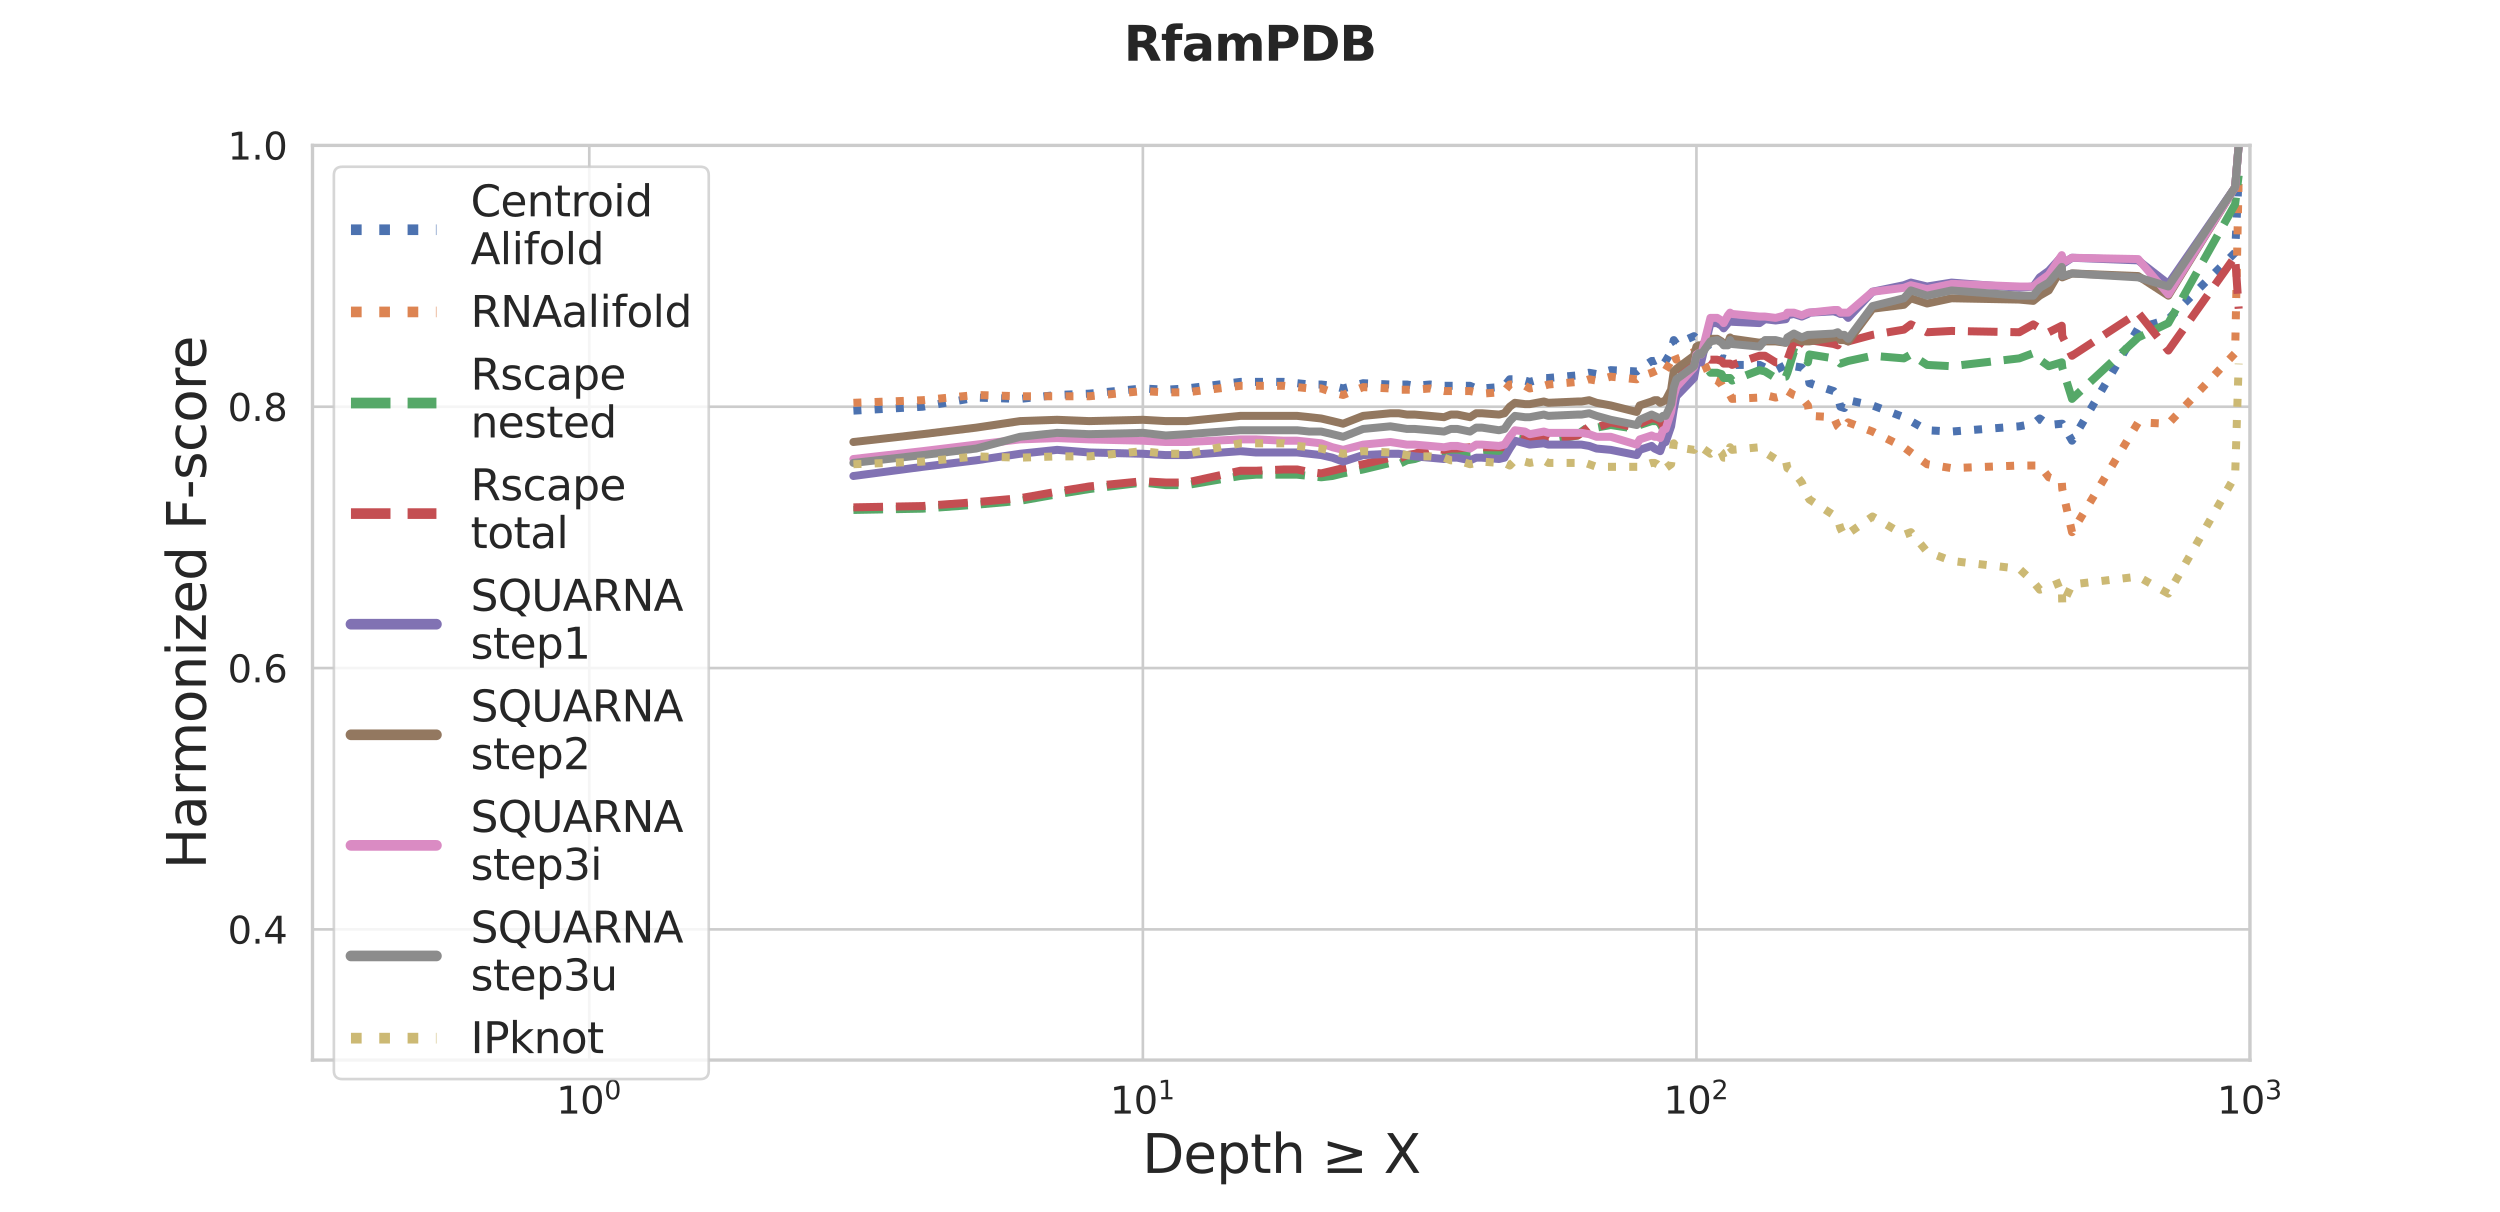 <?xml version="1.0" encoding="utf-8" standalone="no"?>
<!DOCTYPE svg PUBLIC "-//W3C//DTD SVG 1.1//EN"
  "http://www.w3.org/Graphics/SVG/1.1/DTD/svg11.dtd">
<svg xmlns:xlink="http://www.w3.org/1999/xlink" width="936pt" height="453.6pt" viewBox="0 0 936 453.6" xmlns="http://www.w3.org/2000/svg" version="1.1">
 <defs>
  <style type="text/css">*{stroke-linejoin: round; stroke-linecap: butt}</style>
 </defs>
 <g id="figure_1">
  <g id="patch_1">
   <path d="M 0 453.6 
L 936 453.6 
L 936 0 
L 0 0 
z
" style="fill: #ffffff"/>
  </g>
  <g id="axes_1">
   <g id="patch_2">
    <path d="M 117 396.9 
L 842.4 396.9 
L 842.4 54.432 
L 117 54.432 
z
" style="fill: #ffffff"/>
   </g>
   <g id="matplotlib.axis_1">
    <g id="xtick_1">
     <g id="line2d_1">
      <path d="M 220.629 396.9 
L 220.629 54.432 
" clip-path="url(#p20f7339129)" style="fill: none; stroke: #cccccc; stroke-linecap: round"/>
     </g>
     <g id="text_1">
      <!-- $\mathdefault{10^{0}}$ -->
      <g style="fill: #262626" transform="translate(208.309 417.038)scale(0.14 -0.14)">
       <defs>
        <path id="DejaVuSans-31" d="M 794 531 
L 1825 531 
L 1825 4091 
L 703 3866 
L 703 4441 
L 1819 4666 
L 2450 4666 
L 2450 531 
L 3481 531 
L 3481 0 
L 794 0 
L 794 531 
z
" transform="scale(0.016)"/>
        <path id="DejaVuSans-30" d="M 2034 4250 
Q 1547 4250 1301 3770 
Q 1056 3291 1056 2328 
Q 1056 1369 1301 889 
Q 1547 409 2034 409 
Q 2525 409 2770 889 
Q 3016 1369 3016 2328 
Q 3016 3291 2770 3770 
Q 2525 4250 2034 4250 
z
M 2034 4750 
Q 2819 4750 3233 4129 
Q 3647 3509 3647 2328 
Q 3647 1150 3233 529 
Q 2819 -91 2034 -91 
Q 1250 -91 836 529 
Q 422 1150 422 2328 
Q 422 3509 836 4129 
Q 1250 4750 2034 4750 
z
" transform="scale(0.016)"/>
       </defs>
       <use xlink:href="#DejaVuSans-31" transform="translate(0 0.766)"/>
       <use xlink:href="#DejaVuSans-30" transform="translate(63.623 0.766)"/>
       <use xlink:href="#DejaVuSans-30" transform="translate(128.203 39.047)scale(0.7)"/>
      </g>
     </g>
    </g>
    <g id="xtick_2">
     <g id="line2d_2">
      <path d="M 427.886 396.9 
L 427.886 54.432 
" clip-path="url(#p20f7339129)" style="fill: none; stroke: #cccccc; stroke-linecap: round"/>
     </g>
     <g id="text_2">
      <!-- $\mathdefault{10^{1}}$ -->
      <g style="fill: #262626" transform="translate(415.566 417.038)scale(0.14 -0.14)">
       <use xlink:href="#DejaVuSans-31" transform="translate(0 0.684)"/>
       <use xlink:href="#DejaVuSans-30" transform="translate(63.623 0.684)"/>
       <use xlink:href="#DejaVuSans-31" transform="translate(128.203 38.966)scale(0.7)"/>
      </g>
     </g>
    </g>
    <g id="xtick_3">
     <g id="line2d_3">
      <path d="M 635.143 396.9 
L 635.143 54.432 
" clip-path="url(#p20f7339129)" style="fill: none; stroke: #cccccc; stroke-linecap: round"/>
     </g>
     <g id="text_3">
      <!-- $\mathdefault{10^{2}}$ -->
      <g style="fill: #262626" transform="translate(622.823 417.038)scale(0.14 -0.14)">
       <defs>
        <path id="DejaVuSans-32" d="M 1228 531 
L 3431 531 
L 3431 0 
L 469 0 
L 469 531 
Q 828 903 1448 1529 
Q 2069 2156 2228 2338 
Q 2531 2678 2651 2914 
Q 2772 3150 2772 3378 
Q 2772 3750 2511 3984 
Q 2250 4219 1831 4219 
Q 1534 4219 1204 4116 
Q 875 4013 500 3803 
L 500 4441 
Q 881 4594 1212 4672 
Q 1544 4750 1819 4750 
Q 2544 4750 2975 4387 
Q 3406 4025 3406 3419 
Q 3406 3131 3298 2873 
Q 3191 2616 2906 2266 
Q 2828 2175 2409 1742 
Q 1991 1309 1228 531 
z
" transform="scale(0.016)"/>
       </defs>
       <use xlink:href="#DejaVuSans-31" transform="translate(0 0.766)"/>
       <use xlink:href="#DejaVuSans-30" transform="translate(63.623 0.766)"/>
       <use xlink:href="#DejaVuSans-32" transform="translate(128.203 39.047)scale(0.7)"/>
      </g>
     </g>
    </g>
    <g id="xtick_4">
     <g id="line2d_4">
      <path d="M 842.4 396.9 
L 842.4 54.432 
" clip-path="url(#p20f7339129)" style="fill: none; stroke: #cccccc; stroke-linecap: round"/>
     </g>
     <g id="text_4">
      <!-- $\mathdefault{10^{3}}$ -->
      <g style="fill: #262626" transform="translate(830.08 417.038)scale(0.14 -0.14)">
       <defs>
        <path id="DejaVuSans-33" d="M 2597 2516 
Q 3050 2419 3304 2112 
Q 3559 1806 3559 1356 
Q 3559 666 3084 287 
Q 2609 -91 1734 -91 
Q 1441 -91 1130 -33 
Q 819 25 488 141 
L 488 750 
Q 750 597 1062 519 
Q 1375 441 1716 441 
Q 2309 441 2620 675 
Q 2931 909 2931 1356 
Q 2931 1769 2642 2001 
Q 2353 2234 1838 2234 
L 1294 2234 
L 1294 2753 
L 1863 2753 
Q 2328 2753 2575 2939 
Q 2822 3125 2822 3475 
Q 2822 3834 2567 4026 
Q 2313 4219 1838 4219 
Q 1578 4219 1281 4162 
Q 984 4106 628 3988 
L 628 4550 
Q 988 4650 1302 4700 
Q 1616 4750 1894 4750 
Q 2613 4750 3031 4423 
Q 3450 4097 3450 3541 
Q 3450 3153 3228 2886 
Q 3006 2619 2597 2516 
z
" transform="scale(0.016)"/>
       </defs>
       <use xlink:href="#DejaVuSans-31" transform="translate(0 0.766)"/>
       <use xlink:href="#DejaVuSans-30" transform="translate(63.623 0.766)"/>
       <use xlink:href="#DejaVuSans-33" transform="translate(128.203 39.047)scale(0.7)"/>
      </g>
     </g>
    </g>
    <g id="xtick_5"/>
    <g id="xtick_6"/>
    <g id="xtick_7"/>
    <g id="xtick_8"/>
    <g id="xtick_9"/>
    <g id="xtick_10"/>
    <g id="xtick_11"/>
    <g id="xtick_12"/>
    <g id="xtick_13"/>
    <g id="xtick_14"/>
    <g id="xtick_15"/>
    <g id="xtick_16"/>
    <g id="xtick_17"/>
    <g id="xtick_18"/>
    <g id="xtick_19"/>
    <g id="xtick_20"/>
    <g id="xtick_21"/>
    <g id="xtick_22"/>
    <g id="xtick_23"/>
    <g id="xtick_24"/>
    <g id="xtick_25"/>
    <g id="xtick_26"/>
    <g id="xtick_27"/>
    <g id="xtick_28"/>
    <g id="xtick_29"/>
    <g id="xtick_30"/>
    <g id="xtick_31"/>
    <g id="xtick_32"/>
    <g id="xtick_33"/>
    <g id="xtick_34"/>
    <g id="text_5">
     <!-- Depth ≥ X -->
     <g style="fill: #262626" transform="translate(427.655 439.146)scale(0.2 -0.2)">
      <defs>
       <path id="DejaVuSans-44" d="M 1259 4147 
L 1259 519 
L 2022 519 
Q 2988 519 3436 956 
Q 3884 1394 3884 2338 
Q 3884 3275 3436 3711 
Q 2988 4147 2022 4147 
L 1259 4147 
z
M 628 4666 
L 1925 4666 
Q 3281 4666 3915 4102 
Q 4550 3538 4550 2338 
Q 4550 1131 3912 565 
Q 3275 0 1925 0 
L 628 0 
L 628 4666 
z
" transform="scale(0.016)"/>
       <path id="DejaVuSans-65" d="M 3597 1894 
L 3597 1613 
L 953 1613 
Q 991 1019 1311 708 
Q 1631 397 2203 397 
Q 2534 397 2845 478 
Q 3156 559 3463 722 
L 3463 178 
Q 3153 47 2828 -22 
Q 2503 -91 2169 -91 
Q 1331 -91 842 396 
Q 353 884 353 1716 
Q 353 2575 817 3079 
Q 1281 3584 2069 3584 
Q 2775 3584 3186 3129 
Q 3597 2675 3597 1894 
z
M 3022 2063 
Q 3016 2534 2758 2815 
Q 2500 3097 2075 3097 
Q 1594 3097 1305 2825 
Q 1016 2553 972 2059 
L 3022 2063 
z
" transform="scale(0.016)"/>
       <path id="DejaVuSans-70" d="M 1159 525 
L 1159 -1331 
L 581 -1331 
L 581 3500 
L 1159 3500 
L 1159 2969 
Q 1341 3281 1617 3432 
Q 1894 3584 2278 3584 
Q 2916 3584 3314 3078 
Q 3713 2572 3713 1747 
Q 3713 922 3314 415 
Q 2916 -91 2278 -91 
Q 1894 -91 1617 61 
Q 1341 213 1159 525 
z
M 3116 1747 
Q 3116 2381 2855 2742 
Q 2594 3103 2138 3103 
Q 1681 3103 1420 2742 
Q 1159 2381 1159 1747 
Q 1159 1113 1420 752 
Q 1681 391 2138 391 
Q 2594 391 2855 752 
Q 3116 1113 3116 1747 
z
" transform="scale(0.016)"/>
       <path id="DejaVuSans-74" d="M 1172 4494 
L 1172 3500 
L 2356 3500 
L 2356 3053 
L 1172 3053 
L 1172 1153 
Q 1172 725 1289 603 
Q 1406 481 1766 481 
L 2356 481 
L 2356 0 
L 1766 0 
Q 1100 0 847 248 
Q 594 497 594 1153 
L 594 3053 
L 172 3053 
L 172 3500 
L 594 3500 
L 594 4494 
L 1172 4494 
z
" transform="scale(0.016)"/>
       <path id="DejaVuSans-68" d="M 3513 2113 
L 3513 0 
L 2938 0 
L 2938 2094 
Q 2938 2591 2744 2837 
Q 2550 3084 2163 3084 
Q 1697 3084 1428 2787 
Q 1159 2491 1159 1978 
L 1159 0 
L 581 0 
L 581 4863 
L 1159 4863 
L 1159 2956 
Q 1366 3272 1645 3428 
Q 1925 3584 2291 3584 
Q 2894 3584 3203 3211 
Q 3513 2838 3513 2113 
z
" transform="scale(0.016)"/>
       <path id="DejaVuSans-20" transform="scale(0.016)"/>
       <path id="DejaVuSans-2265" d="M 678 3175 
L 678 3725 
L 4684 2578 
L 4684 2047 
L 678 897 
L 678 1453 
L 3681 2309 
L 678 3175 
z
M 4684 531 
L 4684 0 
L 678 0 
L 678 531 
L 4684 531 
z
" transform="scale(0.016)"/>
       <path id="DejaVuSans-58" d="M 403 4666 
L 1081 4666 
L 2241 2931 
L 3406 4666 
L 4084 4666 
L 2584 2425 
L 4184 0 
L 3506 0 
L 2194 1984 
L 872 0 
L 191 0 
L 1856 2491 
L 403 4666 
z
" transform="scale(0.016)"/>
      </defs>
      <use xlink:href="#DejaVuSans-44"/>
      <use xlink:href="#DejaVuSans-65" x="77.002"/>
      <use xlink:href="#DejaVuSans-70" x="138.525"/>
      <use xlink:href="#DejaVuSans-74" x="202.002"/>
      <use xlink:href="#DejaVuSans-68" x="241.211"/>
      <use xlink:href="#DejaVuSans-20" x="304.59"/>
      <use xlink:href="#DejaVuSans-2265" x="336.377"/>
      <use xlink:href="#DejaVuSans-20" x="420.166"/>
      <use xlink:href="#DejaVuSans-58" x="451.953"/>
     </g>
    </g>
   </g>
   <g id="matplotlib.axis_2">
    <g id="ytick_1">
     <g id="line2d_5">
      <path d="M 117 347.976 
L 842.4 347.976 
" clip-path="url(#p20f7339129)" style="fill: none; stroke: #cccccc; stroke-linecap: round"/>
     </g>
     <g id="text_6">
      <!-- 0.4 -->
      <g style="fill: #262626" transform="translate(85.236 353.295)scale(0.14 -0.14)">
       <defs>
        <path id="DejaVuSans-2e" d="M 684 794 
L 1344 794 
L 1344 0 
L 684 0 
L 684 794 
z
" transform="scale(0.016)"/>
        <path id="DejaVuSans-34" d="M 2419 4116 
L 825 1625 
L 2419 1625 
L 2419 4116 
z
M 2253 4666 
L 3047 4666 
L 3047 1625 
L 3713 1625 
L 3713 1100 
L 3047 1100 
L 3047 0 
L 2419 0 
L 2419 1100 
L 313 1100 
L 313 1709 
L 2253 4666 
z
" transform="scale(0.016)"/>
       </defs>
       <use xlink:href="#DejaVuSans-30"/>
       <use xlink:href="#DejaVuSans-2e" x="63.623"/>
       <use xlink:href="#DejaVuSans-34" x="95.41"/>
      </g>
     </g>
    </g>
    <g id="ytick_2">
     <g id="line2d_6">
      <path d="M 117 250.128 
L 842.4 250.128 
" clip-path="url(#p20f7339129)" style="fill: none; stroke: #cccccc; stroke-linecap: round"/>
     </g>
     <g id="text_7">
      <!-- 0.6 -->
      <g style="fill: #262626" transform="translate(85.236 255.447)scale(0.14 -0.14)">
       <defs>
        <path id="DejaVuSans-36" d="M 2113 2584 
Q 1688 2584 1439 2293 
Q 1191 2003 1191 1497 
Q 1191 994 1439 701 
Q 1688 409 2113 409 
Q 2538 409 2786 701 
Q 3034 994 3034 1497 
Q 3034 2003 2786 2293 
Q 2538 2584 2113 2584 
z
M 3366 4563 
L 3366 3988 
Q 3128 4100 2886 4159 
Q 2644 4219 2406 4219 
Q 1781 4219 1451 3797 
Q 1122 3375 1075 2522 
Q 1259 2794 1537 2939 
Q 1816 3084 2150 3084 
Q 2853 3084 3261 2657 
Q 3669 2231 3669 1497 
Q 3669 778 3244 343 
Q 2819 -91 2113 -91 
Q 1303 -91 875 529 
Q 447 1150 447 2328 
Q 447 3434 972 4092 
Q 1497 4750 2381 4750 
Q 2619 4750 2861 4703 
Q 3103 4656 3366 4563 
z
" transform="scale(0.016)"/>
       </defs>
       <use xlink:href="#DejaVuSans-30"/>
       <use xlink:href="#DejaVuSans-2e" x="63.623"/>
       <use xlink:href="#DejaVuSans-36" x="95.41"/>
      </g>
     </g>
    </g>
    <g id="ytick_3">
     <g id="line2d_7">
      <path d="M 117 152.28 
L 842.4 152.28 
" clip-path="url(#p20f7339129)" style="fill: none; stroke: #cccccc; stroke-linecap: round"/>
     </g>
     <g id="text_8">
      <!-- 0.8 -->
      <g style="fill: #262626" transform="translate(85.236 157.599)scale(0.14 -0.14)">
       <defs>
        <path id="DejaVuSans-38" d="M 2034 2216 
Q 1584 2216 1326 1975 
Q 1069 1734 1069 1313 
Q 1069 891 1326 650 
Q 1584 409 2034 409 
Q 2484 409 2743 651 
Q 3003 894 3003 1313 
Q 3003 1734 2745 1975 
Q 2488 2216 2034 2216 
z
M 1403 2484 
Q 997 2584 770 2862 
Q 544 3141 544 3541 
Q 544 4100 942 4425 
Q 1341 4750 2034 4750 
Q 2731 4750 3128 4425 
Q 3525 4100 3525 3541 
Q 3525 3141 3298 2862 
Q 3072 2584 2669 2484 
Q 3125 2378 3379 2068 
Q 3634 1759 3634 1313 
Q 3634 634 3220 271 
Q 2806 -91 2034 -91 
Q 1263 -91 848 271 
Q 434 634 434 1313 
Q 434 1759 690 2068 
Q 947 2378 1403 2484 
z
M 1172 3481 
Q 1172 3119 1398 2916 
Q 1625 2713 2034 2713 
Q 2441 2713 2670 2916 
Q 2900 3119 2900 3481 
Q 2900 3844 2670 4047 
Q 2441 4250 2034 4250 
Q 1625 4250 1398 4047 
Q 1172 3844 1172 3481 
z
" transform="scale(0.016)"/>
       </defs>
       <use xlink:href="#DejaVuSans-30"/>
       <use xlink:href="#DejaVuSans-2e" x="63.623"/>
       <use xlink:href="#DejaVuSans-38" x="95.41"/>
      </g>
     </g>
    </g>
    <g id="ytick_4">
     <g id="line2d_8">
      <path d="M 117 54.432 
L 842.4 54.432 
" clip-path="url(#p20f7339129)" style="fill: none; stroke: #cccccc; stroke-linecap: round"/>
     </g>
     <g id="text_9">
      <!-- 1.0 -->
      <g style="fill: #262626" transform="translate(85.236 59.751)scale(0.14 -0.14)">
       <use xlink:href="#DejaVuSans-31"/>
       <use xlink:href="#DejaVuSans-2e" x="63.623"/>
       <use xlink:href="#DejaVuSans-30" x="95.41"/>
      </g>
     </g>
    </g>
    <g id="text_10">
     <!-- Harmonized F-score -->
     <g style="fill: #262626" transform="translate(77.076 325.378)rotate(-90)scale(0.2 -0.2)">
      <defs>
       <path id="DejaVuSans-48" d="M 628 4666 
L 1259 4666 
L 1259 2753 
L 3553 2753 
L 3553 4666 
L 4184 4666 
L 4184 0 
L 3553 0 
L 3553 2222 
L 1259 2222 
L 1259 0 
L 628 0 
L 628 4666 
z
" transform="scale(0.016)"/>
       <path id="DejaVuSans-61" d="M 2194 1759 
Q 1497 1759 1228 1600 
Q 959 1441 959 1056 
Q 959 750 1161 570 
Q 1363 391 1709 391 
Q 2188 391 2477 730 
Q 2766 1069 2766 1631 
L 2766 1759 
L 2194 1759 
z
M 3341 1997 
L 3341 0 
L 2766 0 
L 2766 531 
Q 2569 213 2275 61 
Q 1981 -91 1556 -91 
Q 1019 -91 701 211 
Q 384 513 384 1019 
Q 384 1609 779 1909 
Q 1175 2209 1959 2209 
L 2766 2209 
L 2766 2266 
Q 2766 2663 2505 2880 
Q 2244 3097 1772 3097 
Q 1472 3097 1187 3025 
Q 903 2953 641 2809 
L 641 3341 
Q 956 3463 1253 3523 
Q 1550 3584 1831 3584 
Q 2591 3584 2966 3190 
Q 3341 2797 3341 1997 
z
" transform="scale(0.016)"/>
       <path id="DejaVuSans-72" d="M 2631 2963 
Q 2534 3019 2420 3045 
Q 2306 3072 2169 3072 
Q 1681 3072 1420 2755 
Q 1159 2438 1159 1844 
L 1159 0 
L 581 0 
L 581 3500 
L 1159 3500 
L 1159 2956 
Q 1341 3275 1631 3429 
Q 1922 3584 2338 3584 
Q 2397 3584 2469 3576 
Q 2541 3569 2628 3553 
L 2631 2963 
z
" transform="scale(0.016)"/>
       <path id="DejaVuSans-6d" d="M 3328 2828 
Q 3544 3216 3844 3400 
Q 4144 3584 4550 3584 
Q 5097 3584 5394 3201 
Q 5691 2819 5691 2113 
L 5691 0 
L 5113 0 
L 5113 2094 
Q 5113 2597 4934 2840 
Q 4756 3084 4391 3084 
Q 3944 3084 3684 2787 
Q 3425 2491 3425 1978 
L 3425 0 
L 2847 0 
L 2847 2094 
Q 2847 2600 2669 2842 
Q 2491 3084 2119 3084 
Q 1678 3084 1418 2786 
Q 1159 2488 1159 1978 
L 1159 0 
L 581 0 
L 581 3500 
L 1159 3500 
L 1159 2956 
Q 1356 3278 1631 3431 
Q 1906 3584 2284 3584 
Q 2666 3584 2933 3390 
Q 3200 3197 3328 2828 
z
" transform="scale(0.016)"/>
       <path id="DejaVuSans-6f" d="M 1959 3097 
Q 1497 3097 1228 2736 
Q 959 2375 959 1747 
Q 959 1119 1226 758 
Q 1494 397 1959 397 
Q 2419 397 2687 759 
Q 2956 1122 2956 1747 
Q 2956 2369 2687 2733 
Q 2419 3097 1959 3097 
z
M 1959 3584 
Q 2709 3584 3137 3096 
Q 3566 2609 3566 1747 
Q 3566 888 3137 398 
Q 2709 -91 1959 -91 
Q 1206 -91 779 398 
Q 353 888 353 1747 
Q 353 2609 779 3096 
Q 1206 3584 1959 3584 
z
" transform="scale(0.016)"/>
       <path id="DejaVuSans-6e" d="M 3513 2113 
L 3513 0 
L 2938 0 
L 2938 2094 
Q 2938 2591 2744 2837 
Q 2550 3084 2163 3084 
Q 1697 3084 1428 2787 
Q 1159 2491 1159 1978 
L 1159 0 
L 581 0 
L 581 3500 
L 1159 3500 
L 1159 2956 
Q 1366 3272 1645 3428 
Q 1925 3584 2291 3584 
Q 2894 3584 3203 3211 
Q 3513 2838 3513 2113 
z
" transform="scale(0.016)"/>
       <path id="DejaVuSans-69" d="M 603 3500 
L 1178 3500 
L 1178 0 
L 603 0 
L 603 3500 
z
M 603 4863 
L 1178 4863 
L 1178 4134 
L 603 4134 
L 603 4863 
z
" transform="scale(0.016)"/>
       <path id="DejaVuSans-7a" d="M 353 3500 
L 3084 3500 
L 3084 2975 
L 922 459 
L 3084 459 
L 3084 0 
L 275 0 
L 275 525 
L 2438 3041 
L 353 3041 
L 353 3500 
z
" transform="scale(0.016)"/>
       <path id="DejaVuSans-64" d="M 2906 2969 
L 2906 4863 
L 3481 4863 
L 3481 0 
L 2906 0 
L 2906 525 
Q 2725 213 2448 61 
Q 2172 -91 1784 -91 
Q 1150 -91 751 415 
Q 353 922 353 1747 
Q 353 2572 751 3078 
Q 1150 3584 1784 3584 
Q 2172 3584 2448 3432 
Q 2725 3281 2906 2969 
z
M 947 1747 
Q 947 1113 1208 752 
Q 1469 391 1925 391 
Q 2381 391 2643 752 
Q 2906 1113 2906 1747 
Q 2906 2381 2643 2742 
Q 2381 3103 1925 3103 
Q 1469 3103 1208 2742 
Q 947 2381 947 1747 
z
" transform="scale(0.016)"/>
       <path id="DejaVuSans-46" d="M 628 4666 
L 3309 4666 
L 3309 4134 
L 1259 4134 
L 1259 2759 
L 3109 2759 
L 3109 2228 
L 1259 2228 
L 1259 0 
L 628 0 
L 628 4666 
z
" transform="scale(0.016)"/>
       <path id="DejaVuSans-2d" d="M 313 2009 
L 1997 2009 
L 1997 1497 
L 313 1497 
L 313 2009 
z
" transform="scale(0.016)"/>
       <path id="DejaVuSans-73" d="M 2834 3397 
L 2834 2853 
Q 2591 2978 2328 3040 
Q 2066 3103 1784 3103 
Q 1356 3103 1142 2972 
Q 928 2841 928 2578 
Q 928 2378 1081 2264 
Q 1234 2150 1697 2047 
L 1894 2003 
Q 2506 1872 2764 1633 
Q 3022 1394 3022 966 
Q 3022 478 2636 193 
Q 2250 -91 1575 -91 
Q 1294 -91 989 -36 
Q 684 19 347 128 
L 347 722 
Q 666 556 975 473 
Q 1284 391 1588 391 
Q 1994 391 2212 530 
Q 2431 669 2431 922 
Q 2431 1156 2273 1281 
Q 2116 1406 1581 1522 
L 1381 1569 
Q 847 1681 609 1914 
Q 372 2147 372 2553 
Q 372 3047 722 3315 
Q 1072 3584 1716 3584 
Q 2034 3584 2315 3537 
Q 2597 3491 2834 3397 
z
" transform="scale(0.016)"/>
       <path id="DejaVuSans-63" d="M 3122 3366 
L 3122 2828 
Q 2878 2963 2633 3030 
Q 2388 3097 2138 3097 
Q 1578 3097 1268 2742 
Q 959 2388 959 1747 
Q 959 1106 1268 751 
Q 1578 397 2138 397 
Q 2388 397 2633 464 
Q 2878 531 3122 666 
L 3122 134 
Q 2881 22 2623 -34 
Q 2366 -91 2075 -91 
Q 1284 -91 818 406 
Q 353 903 353 1747 
Q 353 2603 823 3093 
Q 1294 3584 2113 3584 
Q 2378 3584 2631 3529 
Q 2884 3475 3122 3366 
z
" transform="scale(0.016)"/>
      </defs>
      <use xlink:href="#DejaVuSans-48"/>
      <use xlink:href="#DejaVuSans-61" x="75.195"/>
      <use xlink:href="#DejaVuSans-72" x="136.475"/>
      <use xlink:href="#DejaVuSans-6d" x="175.838"/>
      <use xlink:href="#DejaVuSans-6f" x="273.25"/>
      <use xlink:href="#DejaVuSans-6e" x="334.432"/>
      <use xlink:href="#DejaVuSans-69" x="397.811"/>
      <use xlink:href="#DejaVuSans-7a" x="425.594"/>
      <use xlink:href="#DejaVuSans-65" x="478.084"/>
      <use xlink:href="#DejaVuSans-64" x="539.607"/>
      <use xlink:href="#DejaVuSans-20" x="603.084"/>
      <use xlink:href="#DejaVuSans-46" x="634.871"/>
      <use xlink:href="#DejaVuSans-2d" x="692.391"/>
      <use xlink:href="#DejaVuSans-73" x="728.475"/>
      <use xlink:href="#DejaVuSans-63" x="780.574"/>
      <use xlink:href="#DejaVuSans-6f" x="835.555"/>
      <use xlink:href="#DejaVuSans-72" x="896.736"/>
      <use xlink:href="#DejaVuSans-65" x="935.6"/>
     </g>
    </g>
   </g>
   <g id="line2d_9">
    <path d="M 319.515 153.748 
L 345.41 152.28 
L 365.495 148.855 
L 381.906 149.345 
L 395.781 147.877 
L 407.8 147.388 
L 427.886 145.431 
L 436.465 145.92 
L 444.297 145.431 
L 464.382 142.984 
L 470.191 142.984 
L 480.793 142.984 
L 485.659 143.474 
L 490.276 143.963 
L 494.668 143.963 
L 498.855 144.452 
L 502.856 145.431 
L 510.362 143.474 
L 520.562 143.963 
L 523.721 143.963 
L 526.773 143.963 
L 529.724 144.452 
L 535.351 143.963 
L 540.648 144.452 
L 543.183 144.452 
L 545.65 144.452 
L 550.388 144.452 
L 552.667 145.431 
L 554.89 145.431 
L 561.246 144.941 
L 563.269 144.452 
L 565.247 142.006 
L 567.183 142.006 
L 570.934 142.495 
L 572.752 142.984 
L 577.997 141.517 
L 579.68 141.517 
L 590.651 140.538 
L 592.115 140.049 
L 594.972 139.56 
L 597.742 140.049 
L 603.038 138.581 
L 612.779 139.071 
L 613.925 138.092 
L 618.371 135.157 
L 619.449 135.157 
L 620.514 134.667 
L 621.567 134.667 
L 622.608 136.624 
L 623.636 135.157 
L 625.659 131.732 
L 626.654 127.329 
L 627.638 128.796 
L 634.238 125.861 
L 635.143 126.84 
L 636.038 126.84 
L 636.925 126.35 
L 640.388 132.221 
L 642.9 133.2 
L 644.536 134.667 
L 645.344 134.178 
L 646.937 134.667 
L 647.723 135.157 
L 648.502 136.624 
L 658.758 136.624 
L 660.812 137.603 
L 664.784 138.581 
L 668.588 136.624 
L 669.206 137.603 
L 671.639 137.114 
L 674.59 137.603 
L 676.884 140.049 
L 677.448 143.474 
L 686.537 146.409 
L 688.05 148.366 
L 689.045 152.28 
L 690.516 152.769 
L 691.964 149.834 
L 701.064 151.791 
L 712.812 156.194 
L 715.432 157.662 
L 721.495 161.086 
L 730.667 161.576 
L 756.015 159.619 
L 761.264 158.64 
L 763.67 156.683 
L 767.06 159.129 
L 771.915 158.64 
L 772.112 158.64 
L 775.771 165 
L 800.526 122.926 
L 811.825 119.501 
L 836.831 94.55 
L 838.161 66.174 
" clip-path="url(#p20f7339129)" style="fill: none; stroke-dasharray: 3,4.95; stroke-dashoffset: 0; stroke: #4c72b0; stroke-width: 3"/>
   </g>
   <g id="line2d_10">
    <path d="M 319.515 150.812 
L 345.41 149.834 
L 365.495 147.877 
L 381.906 148.366 
L 395.781 148.366 
L 407.8 148.366 
L 427.886 146.409 
L 436.465 146.898 
L 444.297 146.898 
L 464.382 144.452 
L 470.191 144.452 
L 480.793 144.452 
L 485.659 144.941 
L 490.276 145.431 
L 494.668 145.431 
L 498.855 146.898 
L 502.856 147.877 
L 510.362 144.941 
L 520.562 145.431 
L 523.721 145.92 
L 526.773 145.92 
L 529.724 145.92 
L 535.351 145.431 
L 540.648 146.409 
L 543.183 146.409 
L 545.65 146.409 
L 550.388 146.409 
L 552.667 146.898 
L 554.89 147.388 
L 561.246 146.898 
L 563.269 146.409 
L 565.247 143.963 
L 567.183 143.963 
L 570.934 144.452 
L 572.752 145.431 
L 577.997 144.452 
L 579.68 143.963 
L 590.651 142.984 
L 592.115 142.984 
L 594.972 142.006 
L 597.742 142.495 
L 603.038 141.027 
L 612.779 142.006 
L 613.925 141.027 
L 618.371 139.56 
L 619.449 139.071 
L 620.514 138.581 
L 621.567 137.603 
L 622.608 139.071 
L 623.636 138.581 
L 625.659 135.157 
L 626.654 132.221 
L 627.638 134.667 
L 634.238 131.732 
L 635.143 132.71 
L 636.038 133.689 
L 636.925 133.2 
L 640.388 141.517 
L 642.9 142.495 
L 644.536 143.963 
L 645.344 145.431 
L 646.937 146.409 
L 647.723 147.877 
L 648.502 149.345 
L 658.758 148.855 
L 660.812 147.877 
L 664.784 148.855 
L 668.588 147.877 
L 669.206 146.409 
L 671.639 147.877 
L 674.59 148.855 
L 676.884 151.791 
L 677.448 155.705 
L 686.537 156.194 
L 688.05 159.619 
L 689.045 160.597 
L 690.516 160.597 
L 691.964 158.151 
L 701.064 161.576 
L 712.812 167.446 
L 715.432 169.403 
L 721.495 173.807 
L 730.667 175.274 
L 756.015 174.296 
L 761.264 174.296 
L 763.67 174.296 
L 767.06 178.699 
L 771.915 180.167 
L 772.112 183.102 
L 775.771 199.247 
L 800.526 158.151 
L 811.825 158.64 
L 836.831 132.221 
L 838.161 66.174 
" clip-path="url(#p20f7339129)" style="fill: none; stroke-dasharray: 3,4.95; stroke-dashoffset: 0; stroke: #dd8452; stroke-width: 3"/>
   </g>
   <g id="line2d_11">
    <path d="M 319.515 190.93 
L 345.41 190.441 
L 365.495 188.973 
L 381.906 187.505 
L 395.781 185.059 
L 407.8 183.102 
L 427.886 180.656 
L 436.465 181.634 
L 444.297 181.634 
L 464.382 178.21 
L 470.191 177.72 
L 480.793 177.72 
L 485.659 177.72 
L 490.276 178.21 
L 494.668 178.699 
L 498.855 178.21 
L 502.856 177.231 
L 510.362 175.764 
L 520.562 173.317 
L 523.721 173.807 
L 526.773 172.339 
L 529.724 171.85 
L 535.351 169.893 
L 540.648 170.871 
L 543.183 170.382 
L 545.65 170.382 
L 550.388 169.403 
L 552.667 169.893 
L 554.89 169.893 
L 561.246 169.403 
L 563.269 168.425 
L 565.247 167.446 
L 567.183 164.022 
L 570.934 164.511 
L 572.752 165.489 
L 577.997 164.022 
L 579.68 165 
L 590.651 163.043 
L 592.115 161.576 
L 594.972 159.619 
L 597.742 160.108 
L 603.038 159.129 
L 612.779 160.597 
L 613.925 159.129 
L 618.371 157.662 
L 619.449 157.662 
L 620.514 157.662 
L 621.567 158.64 
L 622.608 160.597 
L 623.636 159.619 
L 625.659 151.302 
L 626.654 144.452 
L 627.638 143.963 
L 634.238 135.646 
L 635.143 135.646 
L 636.038 135.157 
L 636.925 134.667 
L 640.388 139.56 
L 642.9 139.56 
L 644.536 140.049 
L 645.344 141.517 
L 646.937 141.517 
L 647.723 141.517 
L 648.502 142.495 
L 658.758 138.581 
L 660.812 139.071 
L 664.784 141.517 
L 668.588 141.027 
L 669.206 139.56 
L 671.639 131.732 
L 674.59 132.71 
L 676.884 135.646 
L 677.448 132.71 
L 686.537 134.178 
L 688.05 135.157 
L 689.045 136.135 
L 690.516 135.646 
L 691.964 135.157 
L 701.064 133.2 
L 712.812 134.178 
L 715.432 132.71 
L 721.495 136.624 
L 730.667 137.114 
L 756.015 134.178 
L 761.264 132.221 
L 763.67 134.667 
L 767.06 137.114 
L 771.915 135.646 
L 772.112 137.603 
L 775.771 149.345 
L 800.526 126.35 
L 811.825 120.969 
L 836.831 76.448 
L 838.161 65.685 
" clip-path="url(#p20f7339129)" style="fill: none; stroke-dasharray: 11.1,4.8; stroke-dashoffset: 0; stroke: #55a868; stroke-width: 3"/>
   </g>
   <g id="line2d_12">
    <path d="M 319.515 189.951 
L 345.41 189.462 
L 365.495 187.995 
L 381.906 186.527 
L 395.781 184.081 
L 407.8 182.124 
L 427.886 180.167 
L 436.465 180.656 
L 444.297 180.656 
L 464.382 176.253 
L 470.191 176.253 
L 480.793 175.764 
L 485.659 175.764 
L 490.276 176.742 
L 494.668 177.231 
L 498.855 176.253 
L 502.856 175.274 
L 510.362 173.807 
L 520.562 171.36 
L 523.721 171.85 
L 526.773 170.382 
L 529.724 169.893 
L 535.351 167.936 
L 540.648 168.425 
L 543.183 167.936 
L 545.65 167.936 
L 550.388 167.446 
L 552.667 167.446 
L 554.89 167.446 
L 561.246 167.446 
L 563.269 167.446 
L 565.247 166.468 
L 567.183 163.533 
L 570.934 164.511 
L 572.752 165 
L 577.997 163.533 
L 579.68 164.511 
L 590.651 163.043 
L 592.115 162.065 
L 594.972 159.619 
L 597.742 160.108 
L 603.038 158.151 
L 612.779 160.108 
L 613.925 158.64 
L 618.371 156.683 
L 619.449 156.683 
L 620.514 157.172 
L 621.567 157.662 
L 622.608 159.619 
L 623.636 159.129 
L 625.659 150.812 
L 626.654 142.495 
L 627.638 141.517 
L 634.238 133.689 
L 635.143 133.689 
L 636.038 133.2 
L 636.925 132.221 
L 640.388 134.667 
L 642.9 134.667 
L 644.536 135.157 
L 645.344 136.135 
L 646.937 136.135 
L 647.723 136.135 
L 648.502 136.624 
L 658.758 133.2 
L 660.812 133.2 
L 664.784 135.646 
L 668.588 135.646 
L 669.206 134.667 
L 671.639 127.818 
L 674.59 128.307 
L 676.884 130.264 
L 677.448 127.329 
L 686.537 128.796 
L 688.05 129.286 
L 689.045 126.84 
L 690.516 126.35 
L 691.964 127.818 
L 701.064 125.372 
L 712.812 123.415 
L 715.432 121.458 
L 721.495 124.393 
L 730.667 123.904 
L 756.015 124.393 
L 761.264 121.458 
L 763.67 122.926 
L 767.06 124.393 
L 771.915 121.947 
L 772.112 125.861 
L 775.771 133.2 
L 800.526 117.055 
L 811.825 131.243 
L 836.831 96.017 
L 838.161 115.587 
" clip-path="url(#p20f7339129)" style="fill: none; stroke-dasharray: 11.1,4.8; stroke-dashoffset: 0; stroke: #c44e52; stroke-width: 3"/>
   </g>
   <g id="line2d_13">
    <path d="M 319.515 178.21 
L 345.41 174.785 
L 365.495 172.339 
L 381.906 169.893 
L 395.781 168.425 
L 407.8 169.403 
L 427.886 169.893 
L 436.465 170.382 
L 444.297 170.382 
L 464.382 168.914 
L 470.191 169.403 
L 480.793 169.403 
L 485.659 169.403 
L 490.276 169.893 
L 494.668 170.382 
L 498.855 171.36 
L 502.856 172.828 
L 510.362 170.382 
L 520.562 169.893 
L 523.721 169.893 
L 526.773 170.382 
L 529.724 170.871 
L 535.351 171.36 
L 540.648 171.85 
L 543.183 171.36 
L 545.65 171.36 
L 550.388 172.339 
L 552.667 171.36 
L 554.89 171.36 
L 561.246 171.85 
L 563.269 171.36 
L 565.247 167.936 
L 567.183 165 
L 570.934 165.979 
L 572.752 166.468 
L 577.997 165.979 
L 579.68 166.468 
L 590.651 166.468 
L 592.115 166.468 
L 594.972 166.957 
L 597.742 167.936 
L 603.038 168.425 
L 612.779 170.382 
L 613.925 168.425 
L 618.371 166.957 
L 619.449 167.936 
L 620.514 168.425 
L 621.567 168.914 
L 622.608 165.979 
L 623.636 165.489 
L 625.659 159.619 
L 626.654 153.258 
L 627.638 148.366 
L 634.238 141.517 
L 635.143 136.624 
L 636.038 135.646 
L 636.925 135.646 
L 640.388 120.969 
L 642.9 120.969 
L 644.536 121.947 
L 645.344 122.926 
L 646.937 120.969 
L 647.723 119.501 
L 648.502 120.479 
L 658.758 120.969 
L 660.812 119.501 
L 664.784 119.99 
L 668.588 119.501 
L 669.206 118.033 
L 671.639 117.544 
L 674.59 118.522 
L 676.884 117.544 
L 677.448 117.055 
L 686.537 116.565 
L 688.05 117.055 
L 689.045 117.544 
L 690.516 117.544 
L 691.964 119.012 
L 701.064 109.227 
L 712.812 106.781 
L 715.432 105.802 
L 721.495 107.27 
L 730.667 105.802 
L 756.015 107.759 
L 761.264 107.27 
L 763.67 103.845 
L 767.06 101.399 
L 771.915 96.017 
L 772.112 98.953 
L 775.771 96.507 
L 800.526 97.485 
L 811.825 106.291 
L 836.831 70.088 
L 838.161 54.432 
" clip-path="url(#p20f7339129)" style="fill: none; stroke: #8172b3; stroke-width: 3; stroke-linecap: round"/>
   </g>
   <g id="line2d_14">
    <path d="M 319.515 165.489 
L 345.41 162.554 
L 365.495 160.108 
L 381.906 157.662 
L 395.781 157.172 
L 407.8 157.662 
L 427.886 157.172 
L 436.465 157.662 
L 444.297 157.662 
L 464.382 155.705 
L 470.191 155.705 
L 480.793 155.705 
L 485.659 155.705 
L 490.276 156.194 
L 494.668 156.683 
L 498.855 157.662 
L 502.856 158.64 
L 510.362 155.705 
L 520.562 154.726 
L 523.721 154.726 
L 526.773 155.215 
L 529.724 155.215 
L 535.351 155.705 
L 540.648 156.194 
L 543.183 155.215 
L 545.65 155.215 
L 550.388 156.194 
L 552.667 154.726 
L 554.89 154.726 
L 561.246 155.215 
L 563.269 154.726 
L 565.247 152.28 
L 567.183 150.812 
L 570.934 151.302 
L 572.752 151.302 
L 577.997 150.323 
L 579.68 150.812 
L 590.651 150.323 
L 592.115 150.323 
L 594.972 149.834 
L 597.742 150.812 
L 603.038 151.791 
L 612.779 154.237 
L 613.925 151.791 
L 618.371 150.323 
L 619.449 149.834 
L 620.514 149.834 
L 621.567 150.812 
L 622.608 150.323 
L 623.636 149.834 
L 625.659 145.92 
L 626.654 139.071 
L 627.638 138.092 
L 634.238 133.2 
L 635.143 129.775 
L 636.038 129.286 
L 636.925 129.286 
L 640.388 126.84 
L 642.9 126.84 
L 644.536 127.818 
L 645.344 128.796 
L 646.937 128.307 
L 647.723 126.35 
L 648.502 126.84 
L 658.758 128.307 
L 660.812 127.818 
L 664.784 127.818 
L 668.588 128.307 
L 669.206 127.329 
L 671.639 126.35 
L 674.59 127.818 
L 676.884 127.818 
L 677.448 127.818 
L 686.537 126.35 
L 688.05 125.861 
L 689.045 127.329 
L 690.516 127.329 
L 691.964 127.818 
L 701.064 115.587 
L 712.812 114.119 
L 715.432 111.673 
L 721.495 113.63 
L 730.667 111.673 
L 756.015 112.162 
L 761.264 112.652 
L 763.67 110.695 
L 767.06 108.738 
L 771.915 100.421 
L 772.112 103.845 
L 775.771 102.378 
L 800.526 103.356 
L 811.825 110.695 
L 836.831 70.088 
L 838.161 54.432 
" clip-path="url(#p20f7339129)" style="fill: none; stroke: #937860; stroke-width: 3; stroke-linecap: round"/>
   </g>
   <g id="line2d_15">
    <path d="M 319.515 171.85 
L 345.41 168.914 
L 365.495 166.468 
L 381.906 164.511 
L 395.781 164.022 
L 407.8 164.511 
L 427.886 165 
L 436.465 165.489 
L 444.297 165.489 
L 464.382 164.511 
L 470.191 164.511 
L 480.793 165 
L 485.659 165 
L 490.276 165.489 
L 494.668 165.979 
L 498.855 167.446 
L 502.856 168.425 
L 510.362 166.468 
L 520.562 165.489 
L 523.721 165.979 
L 526.773 166.468 
L 529.724 166.468 
L 535.351 166.957 
L 540.648 167.446 
L 543.183 166.957 
L 545.65 166.957 
L 550.388 167.936 
L 552.667 166.468 
L 554.89 166.468 
L 561.246 166.957 
L 563.269 166.468 
L 565.247 163.533 
L 567.183 161.086 
L 570.934 161.576 
L 572.752 162.554 
L 577.997 161.576 
L 579.68 162.065 
L 590.651 162.065 
L 592.115 162.065 
L 594.972 162.554 
L 597.742 163.533 
L 603.038 163.533 
L 612.779 166.468 
L 613.925 164.511 
L 618.371 163.043 
L 619.449 163.533 
L 620.514 163.533 
L 621.567 164.022 
L 622.608 161.086 
L 623.636 160.597 
L 625.659 154.237 
L 626.654 148.366 
L 627.638 144.941 
L 634.238 137.603 
L 635.143 132.71 
L 636.038 132.221 
L 636.925 132.71 
L 640.388 119.012 
L 642.9 119.012 
L 644.536 119.99 
L 645.344 120.969 
L 646.937 118.033 
L 647.723 117.055 
L 648.502 117.544 
L 658.758 118.522 
L 660.812 118.522 
L 664.784 119.012 
L 668.588 118.033 
L 669.206 117.055 
L 671.639 117.055 
L 674.59 118.033 
L 676.884 117.055 
L 677.448 117.055 
L 686.537 116.076 
L 688.05 116.076 
L 689.045 117.055 
L 690.516 117.055 
L 691.964 117.055 
L 701.064 109.227 
L 712.812 107.759 
L 715.432 106.781 
L 721.495 108.248 
L 730.667 106.291 
L 756.015 107.27 
L 761.264 107.27 
L 763.67 105.313 
L 767.06 102.867 
L 771.915 95.528 
L 772.112 98.464 
L 775.771 96.507 
L 800.526 96.996 
L 811.825 110.205 
L 836.831 70.088 
L 838.161 54.432 
" clip-path="url(#p20f7339129)" style="fill: none; stroke: #da8bc3; stroke-width: 3; stroke-linecap: round"/>
   </g>
   <g id="line2d_16">
    <path d="M 319.515 173.317 
L 345.41 170.382 
L 365.495 167.936 
L 381.906 163.533 
L 395.781 162.065 
L 407.8 162.554 
L 427.886 162.065 
L 436.465 163.043 
L 444.297 162.554 
L 464.382 161.086 
L 470.191 161.086 
L 480.793 161.086 
L 485.659 161.086 
L 490.276 161.576 
L 494.668 161.576 
L 498.855 162.554 
L 502.856 163.533 
L 510.362 160.597 
L 520.562 159.619 
L 523.721 160.108 
L 526.773 160.597 
L 529.724 160.597 
L 535.351 161.086 
L 540.648 161.576 
L 543.183 160.597 
L 545.65 160.597 
L 550.388 161.576 
L 552.667 160.108 
L 554.89 160.108 
L 561.246 161.086 
L 563.269 160.597 
L 565.247 157.662 
L 567.183 155.705 
L 570.934 156.194 
L 572.752 156.194 
L 577.997 155.215 
L 579.68 155.705 
L 590.651 155.215 
L 592.115 155.215 
L 594.972 154.726 
L 597.742 155.705 
L 603.038 157.172 
L 612.779 159.129 
L 613.925 157.172 
L 618.371 155.215 
L 619.449 155.705 
L 620.514 156.194 
L 621.567 156.683 
L 622.608 155.705 
L 623.636 155.705 
L 625.659 151.302 
L 626.654 144.941 
L 627.638 142.006 
L 634.238 137.114 
L 635.143 133.2 
L 636.038 132.221 
L 636.925 132.71 
L 640.388 127.818 
L 642.9 127.329 
L 644.536 128.307 
L 645.344 129.286 
L 646.937 129.286 
L 647.723 127.329 
L 648.502 128.796 
L 658.758 129.775 
L 660.812 127.329 
L 664.784 127.329 
L 668.588 128.307 
L 669.206 126.35 
L 671.639 124.883 
L 674.59 126.35 
L 676.884 125.372 
L 677.448 125.372 
L 686.537 124.883 
L 688.05 124.393 
L 689.045 125.372 
L 690.516 125.372 
L 691.964 126.84 
L 701.064 114.609 
L 712.812 111.673 
L 715.432 108.738 
L 721.495 110.695 
L 730.667 108.738 
L 756.015 110.695 
L 761.264 110.695 
L 763.67 107.759 
L 767.06 105.802 
L 771.915 99.931 
L 772.112 103.356 
L 775.771 102.378 
L 800.526 103.845 
L 811.825 107.27 
L 836.831 70.088 
L 838.161 54.432 
" clip-path="url(#p20f7339129)" style="fill: none; stroke: #8c8c8c; stroke-width: 3; stroke-linecap: round"/>
   </g>
   <g id="line2d_17">
    <path d="M 319.515 173.807 
L 345.41 172.828 
L 365.495 170.871 
L 381.906 171.36 
L 395.781 170.871 
L 407.8 170.871 
L 427.886 168.914 
L 436.465 169.893 
L 444.297 169.893 
L 464.382 165.979 
L 470.191 165.979 
L 480.793 165.979 
L 485.659 166.957 
L 490.276 167.446 
L 494.668 167.936 
L 498.855 168.914 
L 502.856 169.893 
L 510.362 168.914 
L 520.562 169.403 
L 523.721 169.893 
L 526.773 170.382 
L 529.724 170.871 
L 535.351 170.871 
L 540.648 171.36 
L 543.183 172.339 
L 545.65 172.339 
L 550.388 173.807 
L 552.667 173.317 
L 554.89 172.828 
L 561.246 173.317 
L 563.269 173.317 
L 565.247 174.296 
L 567.183 172.339 
L 570.934 172.828 
L 572.752 173.317 
L 577.997 172.339 
L 579.68 173.317 
L 590.651 173.317 
L 592.115 172.828 
L 594.972 173.807 
L 597.742 174.785 
L 603.038 174.785 
L 612.779 174.785 
L 613.925 174.785 
L 618.371 173.317 
L 619.449 173.317 
L 620.514 173.807 
L 621.567 174.785 
L 622.608 176.253 
L 623.636 175.274 
L 625.659 173.807 
L 626.654 165.979 
L 627.638 167.446 
L 634.238 168.425 
L 635.143 166.957 
L 636.038 167.936 
L 636.925 167.446 
L 640.388 169.893 
L 642.9 167.936 
L 644.536 169.403 
L 645.344 171.36 
L 646.937 171.36 
L 647.723 167.446 
L 648.502 168.425 
L 658.758 167.446 
L 660.812 169.403 
L 664.784 171.85 
L 668.588 172.339 
L 669.206 175.274 
L 671.639 176.742 
L 674.59 180.656 
L 676.884 186.038 
L 677.448 187.016 
L 686.537 192.887 
L 688.05 194.355 
L 689.045 197.779 
L 690.516 200.715 
L 691.964 199.736 
L 701.064 193.376 
L 712.812 200.226 
L 715.432 199.247 
L 721.495 206.586 
L 730.667 210.01 
L 756.015 212.946 
L 761.264 217.838 
L 763.67 220.774 
L 767.06 219.795 
L 771.915 217.838 
L 772.112 226.644 
L 775.771 218.817 
L 800.526 215.881 
L 811.825 222.241 
L 836.831 178.21 
L 838.161 136.135 
" clip-path="url(#p20f7339129)" style="fill: none; stroke-dasharray: 3,4.95; stroke-dashoffset: 0; stroke: #ccb974; stroke-width: 3"/>
   </g>
   <g id="patch_3">
    <path d="M 117 396.9 
L 117 54.432 
" style="fill: none; stroke: #cccccc; stroke-width: 1.25; stroke-linejoin: miter; stroke-linecap: square"/>
   </g>
   <g id="patch_4">
    <path d="M 842.4 396.9 
L 842.4 54.432 
" style="fill: none; stroke: #cccccc; stroke-width: 1.25; stroke-linejoin: miter; stroke-linecap: square"/>
   </g>
   <g id="patch_5">
    <path d="M 117 396.9 
L 842.4 396.9 
" style="fill: none; stroke: #cccccc; stroke-width: 1.25; stroke-linejoin: miter; stroke-linecap: square"/>
   </g>
   <g id="patch_6">
    <path d="M 117 54.432 
L 842.4 54.432 
" style="fill: none; stroke: #cccccc; stroke-width: 1.25; stroke-linejoin: miter; stroke-linecap: square"/>
   </g>
   <g id="legend_1">
    <g id="patch_7">
     <path d="M 128.2 404.012 
L 262.152 404.012 
Q 265.353 404.012 265.353 400.812 
L 265.353 65.632 
Q 265.353 62.432 262.152 62.432 
L 128.2 62.432 
Q 125 62.432 125 65.632 
L 125 400.812 
Q 125 404.012 128.2 404.012 
z
" style="fill: #ffffff; opacity: 0.8; stroke: #cccccc; stroke-linejoin: miter"/>
    </g>
    <g id="line2d_18">
     <path d="M 131.4 86.011 
L 147.4 86.011 
L 163.4 86.011 
" style="fill: none; stroke-dasharray: 4,6.6; stroke-dashoffset: 0; stroke: #4c72b0; stroke-width: 4"/>
    </g>
    <g id="text_11">
     <!-- Centroid -->
     <g style="fill: #262626" transform="translate(176.2 80.99)scale(0.16 -0.16)">
      <defs>
       <path id="DejaVuSans-43" d="M 4122 4306 
L 4122 3641 
Q 3803 3938 3442 4084 
Q 3081 4231 2675 4231 
Q 1875 4231 1450 3742 
Q 1025 3253 1025 2328 
Q 1025 1406 1450 917 
Q 1875 428 2675 428 
Q 3081 428 3442 575 
Q 3803 722 4122 1019 
L 4122 359 
Q 3791 134 3420 21 
Q 3050 -91 2638 -91 
Q 1578 -91 968 557 
Q 359 1206 359 2328 
Q 359 3453 968 4101 
Q 1578 4750 2638 4750 
Q 3056 4750 3426 4639 
Q 3797 4528 4122 4306 
z
" transform="scale(0.016)"/>
      </defs>
      <use xlink:href="#DejaVuSans-43"/>
      <use xlink:href="#DejaVuSans-65" x="69.824"/>
      <use xlink:href="#DejaVuSans-6e" x="131.348"/>
      <use xlink:href="#DejaVuSans-74" x="194.727"/>
      <use xlink:href="#DejaVuSans-72" x="233.936"/>
      <use xlink:href="#DejaVuSans-6f" x="272.799"/>
      <use xlink:href="#DejaVuSans-69" x="333.98"/>
      <use xlink:href="#DejaVuSans-64" x="361.764"/>
     </g>
     <!-- Alifold -->
     <g style="fill: #262626" transform="translate(176.2 98.906)scale(0.16 -0.16)">
      <defs>
       <path id="DejaVuSans-41" d="M 2188 4044 
L 1331 1722 
L 3047 1722 
L 2188 4044 
z
M 1831 4666 
L 2547 4666 
L 4325 0 
L 3669 0 
L 3244 1197 
L 1141 1197 
L 716 0 
L 50 0 
L 1831 4666 
z
" transform="scale(0.016)"/>
       <path id="DejaVuSans-6c" d="M 603 4863 
L 1178 4863 
L 1178 0 
L 603 0 
L 603 4863 
z
" transform="scale(0.016)"/>
       <path id="DejaVuSans-66" d="M 2375 4863 
L 2375 4384 
L 1825 4384 
Q 1516 4384 1395 4259 
Q 1275 4134 1275 3809 
L 1275 3500 
L 2222 3500 
L 2222 3053 
L 1275 3053 
L 1275 0 
L 697 0 
L 697 3053 
L 147 3053 
L 147 3500 
L 697 3500 
L 697 3744 
Q 697 4328 969 4595 
Q 1241 4863 1831 4863 
L 2375 4863 
z
" transform="scale(0.016)"/>
      </defs>
      <use xlink:href="#DejaVuSans-41"/>
      <use xlink:href="#DejaVuSans-6c" x="68.408"/>
      <use xlink:href="#DejaVuSans-69" x="96.191"/>
      <use xlink:href="#DejaVuSans-66" x="123.975"/>
      <use xlink:href="#DejaVuSans-6f" x="159.18"/>
      <use xlink:href="#DejaVuSans-6c" x="220.361"/>
      <use xlink:href="#DejaVuSans-64" x="248.145"/>
     </g>
    </g>
    <g id="line2d_19">
     <path d="M 131.4 116.791 
L 147.4 116.791 
L 163.4 116.791 
" style="fill: none; stroke-dasharray: 4,6.6; stroke-dashoffset: 0; stroke: #dd8452; stroke-width: 4"/>
    </g>
    <g id="text_12">
     <!-- RNAalifold -->
     <g style="fill: #262626" transform="translate(176.2 122.391)scale(0.16 -0.16)">
      <defs>
       <path id="DejaVuSans-52" d="M 2841 2188 
Q 3044 2119 3236 1894 
Q 3428 1669 3622 1275 
L 4263 0 
L 3584 0 
L 2988 1197 
Q 2756 1666 2539 1819 
Q 2322 1972 1947 1972 
L 1259 1972 
L 1259 0 
L 628 0 
L 628 4666 
L 2053 4666 
Q 2853 4666 3247 4331 
Q 3641 3997 3641 3322 
Q 3641 2881 3436 2590 
Q 3231 2300 2841 2188 
z
M 1259 4147 
L 1259 2491 
L 2053 2491 
Q 2509 2491 2742 2702 
Q 2975 2913 2975 3322 
Q 2975 3731 2742 3939 
Q 2509 4147 2053 4147 
L 1259 4147 
z
" transform="scale(0.016)"/>
       <path id="DejaVuSans-4e" d="M 628 4666 
L 1478 4666 
L 3547 763 
L 3547 4666 
L 4159 4666 
L 4159 0 
L 3309 0 
L 1241 3903 
L 1241 0 
L 628 0 
L 628 4666 
z
" transform="scale(0.016)"/>
      </defs>
      <use xlink:href="#DejaVuSans-52"/>
      <use xlink:href="#DejaVuSans-4e" x="69.482"/>
      <use xlink:href="#DejaVuSans-41" x="144.287"/>
      <use xlink:href="#DejaVuSans-61" x="212.695"/>
      <use xlink:href="#DejaVuSans-6c" x="273.975"/>
      <use xlink:href="#DejaVuSans-69" x="301.758"/>
      <use xlink:href="#DejaVuSans-66" x="329.541"/>
      <use xlink:href="#DejaVuSans-6f" x="364.746"/>
      <use xlink:href="#DejaVuSans-6c" x="425.928"/>
      <use xlink:href="#DejaVuSans-64" x="453.711"/>
     </g>
    </g>
    <g id="line2d_20">
     <path d="M 131.4 150.898 
L 147.4 150.898 
L 163.4 150.898 
" style="fill: none; stroke-dasharray: 14.8,6.4; stroke-dashoffset: 0; stroke: #55a868; stroke-width: 4"/>
    </g>
    <g id="text_13">
     <!-- Rscape -->
     <g style="fill: #262626" transform="translate(176.2 145.876)scale(0.16 -0.16)">
      <use xlink:href="#DejaVuSans-52"/>
      <use xlink:href="#DejaVuSans-73" x="69.482"/>
      <use xlink:href="#DejaVuSans-63" x="121.582"/>
      <use xlink:href="#DejaVuSans-61" x="176.562"/>
      <use xlink:href="#DejaVuSans-70" x="237.842"/>
      <use xlink:href="#DejaVuSans-65" x="301.318"/>
     </g>
     <!-- nested -->
     <g style="fill: #262626" transform="translate(176.2 163.792)scale(0.16 -0.16)">
      <use xlink:href="#DejaVuSans-6e"/>
      <use xlink:href="#DejaVuSans-65" x="63.379"/>
      <use xlink:href="#DejaVuSans-73" x="124.902"/>
      <use xlink:href="#DejaVuSans-74" x="177.002"/>
      <use xlink:href="#DejaVuSans-65" x="216.211"/>
      <use xlink:href="#DejaVuSans-64" x="277.734"/>
     </g>
    </g>
    <g id="line2d_21">
     <path d="M 131.4 192.299 
L 147.4 192.299 
L 163.4 192.299 
" style="fill: none; stroke-dasharray: 14.8,6.4; stroke-dashoffset: 0; stroke: #c44e52; stroke-width: 4"/>
    </g>
    <g id="text_14">
     <!-- Rscape -->
     <g style="fill: #262626" transform="translate(176.2 187.278)scale(0.16 -0.16)">
      <use xlink:href="#DejaVuSans-52"/>
      <use xlink:href="#DejaVuSans-73" x="69.482"/>
      <use xlink:href="#DejaVuSans-63" x="121.582"/>
      <use xlink:href="#DejaVuSans-61" x="176.562"/>
      <use xlink:href="#DejaVuSans-70" x="237.842"/>
      <use xlink:href="#DejaVuSans-65" x="301.318"/>
     </g>
     <!-- total -->
     <g style="fill: #262626" transform="translate(176.2 205.194)scale(0.16 -0.16)">
      <use xlink:href="#DejaVuSans-74"/>
      <use xlink:href="#DejaVuSans-6f" x="39.209"/>
      <use xlink:href="#DejaVuSans-74" x="100.391"/>
      <use xlink:href="#DejaVuSans-61" x="139.6"/>
      <use xlink:href="#DejaVuSans-6c" x="200.879"/>
     </g>
    </g>
    <g id="line2d_22">
     <path d="M 131.4 233.701 
L 147.4 233.701 
L 163.4 233.701 
" style="fill: none; stroke: #8172b3; stroke-width: 4; stroke-linecap: round"/>
    </g>
    <g id="text_15">
     <!-- SQUARNA -->
     <g style="fill: #262626" transform="translate(176.2 228.679)scale(0.16 -0.16)">
      <defs>
       <path id="DejaVuSans-53" d="M 3425 4513 
L 3425 3897 
Q 3066 4069 2747 4153 
Q 2428 4238 2131 4238 
Q 1616 4238 1336 4038 
Q 1056 3838 1056 3469 
Q 1056 3159 1242 3001 
Q 1428 2844 1947 2747 
L 2328 2669 
Q 3034 2534 3370 2195 
Q 3706 1856 3706 1288 
Q 3706 609 3251 259 
Q 2797 -91 1919 -91 
Q 1588 -91 1214 -16 
Q 841 59 441 206 
L 441 856 
Q 825 641 1194 531 
Q 1563 422 1919 422 
Q 2459 422 2753 634 
Q 3047 847 3047 1241 
Q 3047 1584 2836 1778 
Q 2625 1972 2144 2069 
L 1759 2144 
Q 1053 2284 737 2584 
Q 422 2884 422 3419 
Q 422 4038 858 4394 
Q 1294 4750 2059 4750 
Q 2388 4750 2728 4690 
Q 3069 4631 3425 4513 
z
" transform="scale(0.016)"/>
       <path id="DejaVuSans-51" d="M 2522 4238 
Q 1834 4238 1429 3725 
Q 1025 3213 1025 2328 
Q 1025 1447 1429 934 
Q 1834 422 2522 422 
Q 3209 422 3611 934 
Q 4013 1447 4013 2328 
Q 4013 3213 3611 3725 
Q 3209 4238 2522 4238 
z
M 3406 84 
L 4238 -825 
L 3475 -825 
L 2784 -78 
Q 2681 -84 2626 -87 
Q 2572 -91 2522 -91 
Q 1538 -91 948 567 
Q 359 1225 359 2328 
Q 359 3434 948 4092 
Q 1538 4750 2522 4750 
Q 3503 4750 4090 4092 
Q 4678 3434 4678 2328 
Q 4678 1516 4351 937 
Q 4025 359 3406 84 
z
" transform="scale(0.016)"/>
       <path id="DejaVuSans-55" d="M 556 4666 
L 1191 4666 
L 1191 1831 
Q 1191 1081 1462 751 
Q 1734 422 2344 422 
Q 2950 422 3222 751 
Q 3494 1081 3494 1831 
L 3494 4666 
L 4128 4666 
L 4128 1753 
Q 4128 841 3676 375 
Q 3225 -91 2344 -91 
Q 1459 -91 1007 375 
Q 556 841 556 1753 
L 556 4666 
z
" transform="scale(0.016)"/>
      </defs>
      <use xlink:href="#DejaVuSans-53"/>
      <use xlink:href="#DejaVuSans-51" x="63.477"/>
      <use xlink:href="#DejaVuSans-55" x="142.188"/>
      <use xlink:href="#DejaVuSans-41" x="215.381"/>
      <use xlink:href="#DejaVuSans-52" x="283.789"/>
      <use xlink:href="#DejaVuSans-4e" x="353.271"/>
      <use xlink:href="#DejaVuSans-41" x="428.076"/>
     </g>
     <!-- step1 -->
     <g style="fill: #262626" transform="translate(176.2 246.595)scale(0.16 -0.16)">
      <use xlink:href="#DejaVuSans-73"/>
      <use xlink:href="#DejaVuSans-74" x="52.1"/>
      <use xlink:href="#DejaVuSans-65" x="91.309"/>
      <use xlink:href="#DejaVuSans-70" x="152.832"/>
      <use xlink:href="#DejaVuSans-31" x="216.309"/>
     </g>
    </g>
    <g id="line2d_23">
     <path d="M 131.4 275.103 
L 147.4 275.103 
L 163.4 275.103 
" style="fill: none; stroke: #937860; stroke-width: 4; stroke-linecap: round"/>
    </g>
    <g id="text_16">
     <!-- SQUARNA -->
     <g style="fill: #262626" transform="translate(176.2 270.08)scale(0.16 -0.16)">
      <use xlink:href="#DejaVuSans-53"/>
      <use xlink:href="#DejaVuSans-51" x="63.477"/>
      <use xlink:href="#DejaVuSans-55" x="142.188"/>
      <use xlink:href="#DejaVuSans-41" x="215.381"/>
      <use xlink:href="#DejaVuSans-52" x="283.789"/>
      <use xlink:href="#DejaVuSans-4e" x="353.271"/>
      <use xlink:href="#DejaVuSans-41" x="428.076"/>
     </g>
     <!-- step2 -->
     <g style="fill: #262626" transform="translate(176.2 287.997)scale(0.16 -0.16)">
      <use xlink:href="#DejaVuSans-73"/>
      <use xlink:href="#DejaVuSans-74" x="52.1"/>
      <use xlink:href="#DejaVuSans-65" x="91.309"/>
      <use xlink:href="#DejaVuSans-70" x="152.832"/>
      <use xlink:href="#DejaVuSans-32" x="216.309"/>
     </g>
    </g>
    <g id="line2d_24">
     <path d="M 131.4 316.504 
L 147.4 316.504 
L 163.4 316.504 
" style="fill: none; stroke: #da8bc3; stroke-width: 4; stroke-linecap: round"/>
    </g>
    <g id="text_17">
     <!-- SQUARNA -->
     <g style="fill: #262626" transform="translate(176.2 311.482)scale(0.16 -0.16)">
      <use xlink:href="#DejaVuSans-53"/>
      <use xlink:href="#DejaVuSans-51" x="63.477"/>
      <use xlink:href="#DejaVuSans-55" x="142.188"/>
      <use xlink:href="#DejaVuSans-41" x="215.381"/>
      <use xlink:href="#DejaVuSans-52" x="283.789"/>
      <use xlink:href="#DejaVuSans-4e" x="353.271"/>
      <use xlink:href="#DejaVuSans-41" x="428.076"/>
     </g>
     <!-- step3i -->
     <g style="fill: #262626" transform="translate(176.2 329.399)scale(0.16 -0.16)">
      <use xlink:href="#DejaVuSans-73"/>
      <use xlink:href="#DejaVuSans-74" x="52.1"/>
      <use xlink:href="#DejaVuSans-65" x="91.309"/>
      <use xlink:href="#DejaVuSans-70" x="152.832"/>
      <use xlink:href="#DejaVuSans-33" x="216.309"/>
      <use xlink:href="#DejaVuSans-69" x="279.932"/>
     </g>
    </g>
    <g id="line2d_25">
     <path d="M 131.4 357.906 
L 147.4 357.906 
L 163.4 357.906 
" style="fill: none; stroke: #8c8c8c; stroke-width: 4; stroke-linecap: round"/>
    </g>
    <g id="text_18">
     <!-- SQUARNA -->
     <g style="fill: #262626" transform="translate(176.2 352.884)scale(0.16 -0.16)">
      <use xlink:href="#DejaVuSans-53"/>
      <use xlink:href="#DejaVuSans-51" x="63.477"/>
      <use xlink:href="#DejaVuSans-55" x="142.188"/>
      <use xlink:href="#DejaVuSans-41" x="215.381"/>
      <use xlink:href="#DejaVuSans-52" x="283.789"/>
      <use xlink:href="#DejaVuSans-4e" x="353.271"/>
      <use xlink:href="#DejaVuSans-41" x="428.076"/>
     </g>
     <!-- step3u -->
     <g style="fill: #262626" transform="translate(176.2 370.8)scale(0.16 -0.16)">
      <defs>
       <path id="DejaVuSans-75" d="M 544 1381 
L 544 3500 
L 1119 3500 
L 1119 1403 
Q 1119 906 1312 657 
Q 1506 409 1894 409 
Q 2359 409 2629 706 
Q 2900 1003 2900 1516 
L 2900 3500 
L 3475 3500 
L 3475 0 
L 2900 0 
L 2900 538 
Q 2691 219 2414 64 
Q 2138 -91 1772 -91 
Q 1169 -91 856 284 
Q 544 659 544 1381 
z
M 1991 3584 
L 1991 3584 
z
" transform="scale(0.016)"/>
      </defs>
      <use xlink:href="#DejaVuSans-73"/>
      <use xlink:href="#DejaVuSans-74" x="52.1"/>
      <use xlink:href="#DejaVuSans-65" x="91.309"/>
      <use xlink:href="#DejaVuSans-70" x="152.832"/>
      <use xlink:href="#DejaVuSans-33" x="216.309"/>
      <use xlink:href="#DejaVuSans-75" x="279.932"/>
     </g>
    </g>
    <g id="line2d_26">
     <path d="M 131.4 388.685 
L 147.4 388.685 
L 163.4 388.685 
" style="fill: none; stroke-dasharray: 4,6.6; stroke-dashoffset: 0; stroke: #ccb974; stroke-width: 4"/>
    </g>
    <g id="text_19">
     <!-- IPknot -->
     <g style="fill: #262626" transform="translate(176.2 394.285)scale(0.16 -0.16)">
      <defs>
       <path id="DejaVuSans-49" d="M 628 4666 
L 1259 4666 
L 1259 0 
L 628 0 
L 628 4666 
z
" transform="scale(0.016)"/>
       <path id="DejaVuSans-50" d="M 1259 4147 
L 1259 2394 
L 2053 2394 
Q 2494 2394 2734 2622 
Q 2975 2850 2975 3272 
Q 2975 3691 2734 3919 
Q 2494 4147 2053 4147 
L 1259 4147 
z
M 628 4666 
L 2053 4666 
Q 2838 4666 3239 4311 
Q 3641 3956 3641 3272 
Q 3641 2581 3239 2228 
Q 2838 1875 2053 1875 
L 1259 1875 
L 1259 0 
L 628 0 
L 628 4666 
z
" transform="scale(0.016)"/>
       <path id="DejaVuSans-6b" d="M 581 4863 
L 1159 4863 
L 1159 1991 
L 2875 3500 
L 3609 3500 
L 1753 1863 
L 3688 0 
L 2938 0 
L 1159 1709 
L 1159 0 
L 581 0 
L 581 4863 
z
" transform="scale(0.016)"/>
      </defs>
      <use xlink:href="#DejaVuSans-49"/>
      <use xlink:href="#DejaVuSans-50" x="29.492"/>
      <use xlink:href="#DejaVuSans-6b" x="89.795"/>
      <use xlink:href="#DejaVuSans-6e" x="147.705"/>
      <use xlink:href="#DejaVuSans-6f" x="211.084"/>
      <use xlink:href="#DejaVuSans-74" x="272.266"/>
     </g>
    </g>
   </g>
  </g>
  <g id="text_20">
   <!-- RfamPDB -->
   <g style="fill: #262626" transform="translate(420.775 22.749)scale(0.18 -0.18)">
    <defs>
     <path id="DejaVuSans-Bold-52" d="M 2297 2597 
Q 2675 2597 2839 2737 
Q 3003 2878 3003 3200 
Q 3003 3519 2839 3656 
Q 2675 3794 2297 3794 
L 1791 3794 
L 1791 2597 
L 2297 2597 
z
M 1791 1766 
L 1791 0 
L 588 0 
L 588 4666 
L 2425 4666 
Q 3347 4666 3776 4356 
Q 4206 4047 4206 3378 
Q 4206 2916 3982 2619 
Q 3759 2322 3309 2181 
Q 3556 2125 3751 1926 
Q 3947 1728 4147 1325 
L 4800 0 
L 3519 0 
L 2950 1159 
Q 2778 1509 2601 1637 
Q 2425 1766 2131 1766 
L 1791 1766 
z
" transform="scale(0.016)"/>
     <path id="DejaVuSans-Bold-66" d="M 2841 4863 
L 2841 4128 
L 2222 4128 
Q 1984 4128 1890 4042 
Q 1797 3956 1797 3744 
L 1797 3500 
L 2753 3500 
L 2753 2700 
L 1797 2700 
L 1797 0 
L 678 0 
L 678 2700 
L 122 2700 
L 122 3500 
L 678 3500 
L 678 3744 
Q 678 4316 997 4589 
Q 1316 4863 1984 4863 
L 2841 4863 
z
" transform="scale(0.016)"/>
     <path id="DejaVuSans-Bold-61" d="M 2106 1575 
Q 1756 1575 1579 1456 
Q 1403 1338 1403 1106 
Q 1403 894 1545 773 
Q 1688 653 1941 653 
Q 2256 653 2472 879 
Q 2688 1106 2688 1447 
L 2688 1575 
L 2106 1575 
z
M 3816 1997 
L 3816 0 
L 2688 0 
L 2688 519 
Q 2463 200 2181 54 
Q 1900 -91 1497 -91 
Q 953 -91 614 226 
Q 275 544 275 1050 
Q 275 1666 698 1953 
Q 1122 2241 2028 2241 
L 2688 2241 
L 2688 2328 
Q 2688 2594 2478 2717 
Q 2269 2841 1825 2841 
Q 1466 2841 1156 2769 
Q 847 2697 581 2553 
L 581 3406 
Q 941 3494 1303 3539 
Q 1666 3584 2028 3584 
Q 2975 3584 3395 3211 
Q 3816 2838 3816 1997 
z
" transform="scale(0.016)"/>
     <path id="DejaVuSans-Bold-6d" d="M 3781 2919 
Q 3994 3244 4286 3414 
Q 4578 3584 4928 3584 
Q 5531 3584 5847 3212 
Q 6163 2841 6163 2131 
L 6163 0 
L 5038 0 
L 5038 1825 
Q 5041 1866 5042 1909 
Q 5044 1953 5044 2034 
Q 5044 2406 4934 2573 
Q 4825 2741 4581 2741 
Q 4263 2741 4089 2478 
Q 3916 2216 3909 1719 
L 3909 0 
L 2784 0 
L 2784 1825 
Q 2784 2406 2684 2573 
Q 2584 2741 2328 2741 
Q 2006 2741 1831 2477 
Q 1656 2213 1656 1722 
L 1656 0 
L 531 0 
L 531 3500 
L 1656 3500 
L 1656 2988 
Q 1863 3284 2130 3434 
Q 2397 3584 2719 3584 
Q 3081 3584 3359 3409 
Q 3638 3234 3781 2919 
z
" transform="scale(0.016)"/>
     <path id="DejaVuSans-Bold-50" d="M 588 4666 
L 2584 4666 
Q 3475 4666 3951 4270 
Q 4428 3875 4428 3144 
Q 4428 2409 3951 2014 
Q 3475 1619 2584 1619 
L 1791 1619 
L 1791 0 
L 588 0 
L 588 4666 
z
M 1791 3794 
L 1791 2491 
L 2456 2491 
Q 2806 2491 2997 2661 
Q 3188 2831 3188 3144 
Q 3188 3456 2997 3625 
Q 2806 3794 2456 3794 
L 1791 3794 
z
" transform="scale(0.016)"/>
     <path id="DejaVuSans-Bold-44" d="M 1791 3756 
L 1791 909 
L 2222 909 
Q 2959 909 3348 1275 
Q 3738 1641 3738 2338 
Q 3738 3031 3350 3393 
Q 2963 3756 2222 3756 
L 1791 3756 
z
M 588 4666 
L 1856 4666 
Q 2919 4666 3439 4514 
Q 3959 4363 4331 4000 
Q 4659 3684 4818 3271 
Q 4978 2859 4978 2338 
Q 4978 1809 4818 1395 
Q 4659 981 4331 666 
Q 3956 303 3431 151 
Q 2906 0 1856 0 
L 588 0 
L 588 4666 
z
" transform="scale(0.016)"/>
     <path id="DejaVuSans-Bold-42" d="M 2456 2859 
Q 2741 2859 2887 2984 
Q 3034 3109 3034 3353 
Q 3034 3594 2887 3720 
Q 2741 3847 2456 3847 
L 1791 3847 
L 1791 2859 
L 2456 2859 
z
M 2497 819 
Q 2859 819 3042 972 
Q 3225 1125 3225 1434 
Q 3225 1738 3044 1889 
Q 2863 2041 2497 2041 
L 1791 2041 
L 1791 819 
L 2497 819 
z
M 3616 2497 
Q 4003 2384 4215 2081 
Q 4428 1778 4428 1338 
Q 4428 663 3972 331 
Q 3516 0 2584 0 
L 588 0 
L 588 4666 
L 2394 4666 
Q 3366 4666 3802 4372 
Q 4238 4078 4238 3431 
Q 4238 3091 4078 2852 
Q 3919 2613 3616 2497 
z
" transform="scale(0.016)"/>
    </defs>
    <use xlink:href="#DejaVuSans-Bold-52"/>
    <use xlink:href="#DejaVuSans-Bold-66" x="77.002"/>
    <use xlink:href="#DejaVuSans-Bold-61" x="120.508"/>
    <use xlink:href="#DejaVuSans-Bold-6d" x="187.988"/>
    <use xlink:href="#DejaVuSans-Bold-50" x="292.188"/>
    <use xlink:href="#DejaVuSans-Bold-44" x="365.479"/>
    <use xlink:href="#DejaVuSans-Bold-42" x="448.486"/>
   </g>
  </g>
 </g>
 <defs>
  <clipPath id="p20f7339129">
   <rect x="117" y="54.432" width="725.4" height="342.468"/>
  </clipPath>
 </defs>
</svg>
